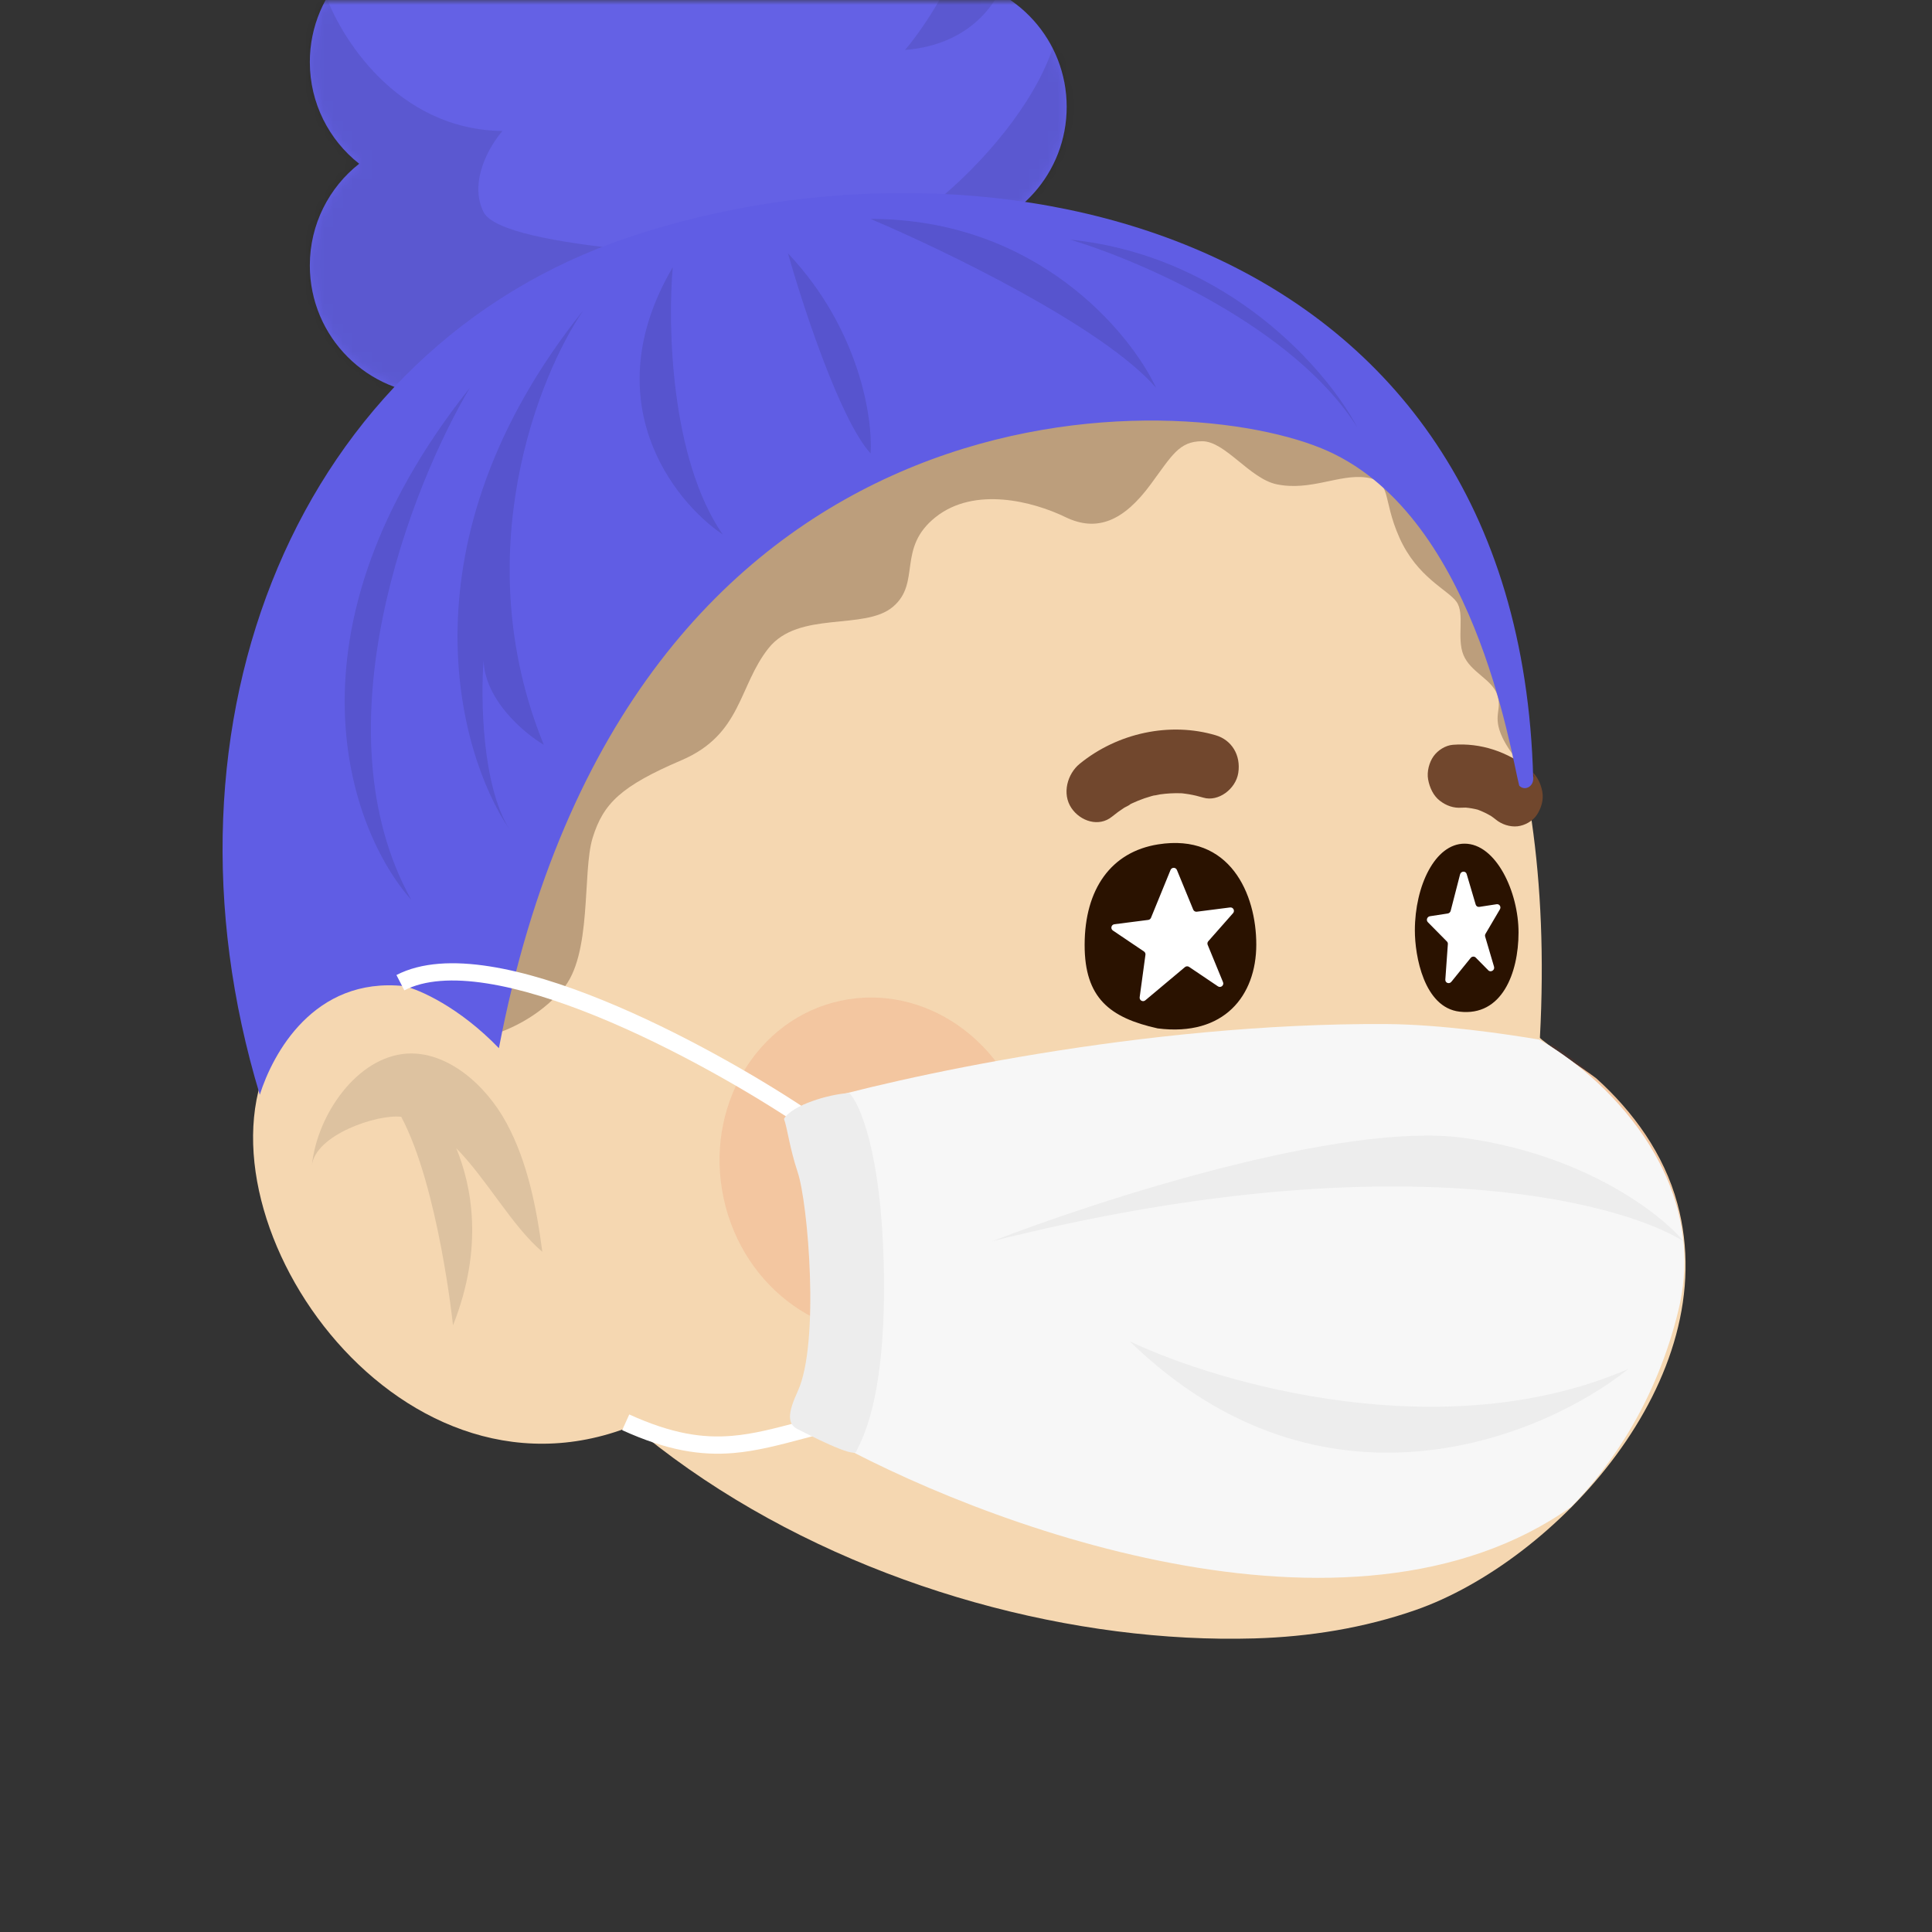 <svg width="200" height="200" viewBox="0 0 200 200" fill="none" xmlns="http://www.w3.org/2000/svg">
<rect x="0" y="0" width="200" height="200" fill="#333333" stroke="none"/>
<mask id="mask0_422_6853" style="mask-type:luminance" maskUnits="userSpaceOnUse" x="0" y="0" width="200" height="200">
<path d="M200 0H0V200H200V0Z" fill="white"/>
</mask>
<g mask="url(#mask0_422_6853)">
<path d="M116.015 33.33C116.015 33.33 162.972 40.66 159.412 107.412C159.399 107.66 164.841 111.264 165.267 111.649C169.062 115.074 172.246 119.459 173.639 124.588C178.596 142.855 160.871 161.677 146.537 166.672C141.183 168.538 135.524 169.444 129.854 169.608C92.992 170.679 44.189 147.307 41.683 101.661C41.594 100.025 41.571 98.386 41.613 96.748C41.835 88.081 43.932 79.64 47.092 71.803C47.091 71.803 67.606 21.038 116.015 33.33Z" fill="#F5D7B1"/>
<g style="mix-blend-mode:multiply" opacity="0.1">
<path d="M160.6 108.117C160.092 109.36 159.584 110.948 159.442 111.857C158.837 115.753 160.173 119.777 162.494 122.669C164.699 125.416 167.847 127.197 170.895 127.869C171.924 128.095 173.171 128.212 174.26 128.249C173.115 116.964 163.906 110.193 160.6 108.117ZM94.409 137.775C103.131 135.903 108.547 126.735 106.505 117.298C104.462 107.86 95.736 101.727 87.014 103.599C78.292 105.471 72.876 114.639 74.918 124.077C76.96 133.514 85.687 139.647 94.409 137.775Z" fill="#DC2400"/>
</g>
<path opacity="0.1" d="M137.11 111.378C137.11 111.378 144.559 104.307 150.326 110.955L137.11 111.378Z" fill="black"/>
<path d="M67.656 146.609C42.86 159.007 20.355 127.918 27.563 110.442C32.162 99.295 45.569 98.428 53.338 108.61C57.923 114.62 61.633 122.301 63.739 129.65" fill="#F5D7B1"/>
<path opacity="0.1" d="M47.233 118.866C50.423 122.105 52.988 126.908 56.14 129.587C55.557 125.104 54.628 120.317 52.445 116.276C50.228 112.173 46.198 108.793 42.094 109.071C37.008 109.417 32.82 115.326 32.282 120.684C32.603 117.478 39.069 115.308 41.536 115.612C45.4 122.878 46.896 137.198 46.896 137.198C50.115 129.091 48.812 122.715 47.233 118.866Z" fill="black"/>
<path d="M148.001 123.64C149.075 124.257 156.583 114.826 161.582 117.695C163.269 118.664 164.557 120.316 165.524 122.101C167.648 126.028 168.375 130.799 167.52 135.2C166.308 141.423 162.111 146.517 157.173 149.894C143.886 158.979 133.346 157.262 119.165 152.003C108.003 147.864 92.794 139.345 95.945 123.974C101.491 96.917 147.987 123.633 148.001 123.64Z" fill="#873C41"/>
<path d="M109.534 121.91C113.145 124.153 117.542 124.384 121.485 123.49C122.239 123.318 122.845 123.951 123.033 124.679C124.958 132.162 135.875 136.067 141.349 131.27C141.774 130.897 142.528 130.809 142.973 131.231C145.927 134.035 150.661 134.796 154.138 132.899C159.047 130.22 159.023 122.694 157.686 117.452C153.359 118.774 148.817 124.109 148.001 123.639C147.99 123.632 119.447 107.237 104.42 113.151C104.738 116.785 106.406 119.968 109.534 121.91Z" fill="white"/>
<path d="M150.474 151.016C142.667 143.849 133.067 139.847 123.334 137.006C115.008 134.576 105.634 133.002 97.207 135.413C101.112 143.797 111.16 149.032 119.165 152.001C131.57 156.601 141.189 158.49 152.296 152.812C151.691 152.211 151.101 151.592 150.474 151.016Z" fill="#EE7E8B"/>
<mask id="mask1_422_6853" style="mask-type:alpha" maskUnits="userSpaceOnUse" x="95" y="111" width="73" height="46">
<path d="M148.001 123.64C149.075 124.257 156.583 114.826 161.582 117.695C163.27 118.664 164.557 120.316 165.524 122.101C167.649 126.028 168.375 130.799 167.52 135.2C166.308 141.423 162.111 146.517 157.173 149.894C143.886 158.979 133.346 157.262 119.165 152.003C108.002 147.864 92.794 139.345 95.945 123.974C101.491 96.917 147.987 123.633 148.001 123.64Z" fill="#873C41"/>
</mask>
<g mask="url(#mask1_422_6853)">
<path fill-rule="evenodd" clip-rule="evenodd" d="M105.086 111.207C105.13 111.153 105.185 111.108 105.247 111.076C105.309 111.043 105.377 111.022 105.447 111.016C105.517 111.009 105.587 111.016 105.654 111.037C105.721 111.058 105.784 111.091 105.838 111.136C106.651 111.81 108.207 112.721 109.956 113.66C111.531 114.504 113.222 115.349 114.588 116.032L114.996 116.235C120.496 118.987 128.972 121.903 133.397 123.426L134.162 123.69C139.313 125.466 145.647 127.398 152.491 127.401C153.476 127.343 154.185 127.256 154.944 127.043C155.712 126.826 156.552 126.473 157.788 125.854C157.914 125.795 158.058 125.788 158.19 125.834C158.321 125.88 158.429 125.975 158.492 126.1C158.554 126.224 158.565 126.368 158.523 126.501C158.481 126.634 158.389 126.745 158.266 126.81C157.009 127.439 156.098 127.827 155.234 128.071C154.364 128.317 153.564 128.408 152.538 128.469C152.528 128.469 152.517 128.47 152.507 128.47C145.468 128.47 138.987 126.484 133.814 124.7L133.038 124.433C128.625 122.914 120.086 119.976 114.518 117.192L114.11 116.987C112.745 116.306 111.041 115.454 109.452 114.602C107.714 113.67 106.065 112.711 105.157 111.96C105.103 111.915 105.058 111.86 105.025 111.798C104.992 111.736 104.972 111.668 104.965 111.598C104.959 111.528 104.966 111.458 104.987 111.391C105.007 111.324 105.041 111.261 105.086 111.207Z" fill="#C4C4C4"/>
<path d="M153.806 125.639L150.962 125.481C150.569 125.459 150.233 125.76 150.211 126.153L150.053 128.999C150.032 129.392 150.332 129.728 150.725 129.75L153.57 129.907C153.963 129.929 154.299 129.628 154.32 129.235L154.478 126.389C154.5 125.997 154.199 125.66 153.806 125.639Z" fill="#A09E9E"/>
<path d="M135.685 122.445L132.933 121.707C132.553 121.605 132.162 121.831 132.061 122.211L131.323 124.964C131.221 125.344 131.447 125.735 131.827 125.837L134.579 126.574C134.959 126.676 135.349 126.45 135.451 126.07L136.189 123.318C136.29 122.937 136.065 122.547 135.685 122.445Z" fill="#A09E9E"/>
<path d="M116.996 115.623L114.443 114.358C114.09 114.183 113.663 114.327 113.488 114.68L112.224 117.234C112.049 117.587 112.193 118.014 112.546 118.189L115.099 119.454C115.451 119.628 115.879 119.484 116.053 119.132L117.318 116.578C117.492 116.225 117.348 115.798 116.996 115.623Z" fill="#A09E9E"/>
</g>
<path d="M130.05 97.802C130.04 103.062 126.727 107.333 119.844 106.46C114.89 105.362 112.27 103.317 112.281 97.8C112.292 92.02 115.033 88.185 119.881 87.411C127.32 86.223 130.06 92.542 130.05 97.802ZM157.198 96.545C157.191 100.739 155.477 105.243 151.087 104.726C147.403 104.292 146.462 98.941 146.466 96.306C146.474 91.697 148.559 87.343 151.603 87.336C154.876 87.328 157.205 92.351 157.198 96.545Z" fill="#2A1200"/>
<path d="M151.146 90.516C151.237 90.162 151.727 90.133 151.828 90.476L152.763 93.642C152.786 93.721 152.837 93.789 152.907 93.833C152.976 93.876 153.06 93.893 153.141 93.88L154.93 93.605C155.222 93.561 155.423 93.873 155.27 94.133L153.78 96.667C153.754 96.71 153.738 96.758 153.731 96.808C153.725 96.858 153.729 96.909 153.743 96.957L154.662 100.072C154.768 100.427 154.323 100.706 154.067 100.446L152.767 99.128C152.621 98.981 152.377 98.999 152.241 99.167L150.243 101.635C150.022 101.909 149.595 101.752 149.62 101.405L149.882 97.733C149.886 97.683 149.879 97.634 149.863 97.588C149.846 97.541 149.82 97.499 149.785 97.464L147.809 95.461C147.607 95.255 147.736 94.892 148.028 94.848L149.869 94.565C150.015 94.543 150.136 94.433 150.173 94.287L151.146 90.516ZM121.174 90.058C121.295 89.763 121.712 89.763 121.833 90.058L123.52 94.161C123.549 94.234 123.602 94.295 123.67 94.334C123.738 94.374 123.817 94.389 123.894 94.379L127.334 93.939C127.66 93.897 127.864 94.281 127.647 94.528L125.081 97.437C125.037 97.487 125.007 97.548 124.996 97.614C124.985 97.679 124.993 97.746 125.018 97.808L126.607 101.674C126.741 102 126.371 102.302 126.079 102.105L123.093 100.092C123.029 100.049 122.953 100.028 122.876 100.032C122.799 100.036 122.725 100.065 122.666 100.114L118.56 103.555C118.31 103.764 117.934 103.557 117.978 103.234L118.576 98.838C118.585 98.772 118.576 98.705 118.548 98.645C118.521 98.584 118.478 98.532 118.422 98.495L115.206 96.326C114.934 96.143 115.034 95.719 115.36 95.678L118.865 95.229C118.928 95.221 118.987 95.196 119.037 95.158C119.087 95.119 119.126 95.068 119.15 95.01L121.174 90.058Z" fill="white"/>
<path d="M125.858 76.117C121.125 74.71 115.714 75.852 111.767 79.07C110.495 80.107 109.912 82.162 110.912 83.646C111.836 85.019 113.756 85.65 115.118 84.537C115.524 84.204 115.948 83.895 116.39 83.61C116.527 83.522 116.895 83.382 117.022 83.243C117.088 83.211 117.152 83.179 117.219 83.148C117.628 82.958 118.046 82.789 118.473 82.641C118.715 82.558 118.96 82.481 119.208 82.412C119.286 82.391 119.364 82.37 119.443 82.35C119.653 82.341 119.903 82.26 120.097 82.233C120.791 82.136 121.492 82.097 122.192 82.116C122.254 82.118 122.315 82.121 122.378 82.124C122.614 82.156 122.851 82.181 123.088 82.222C123.59 82.308 124.085 82.428 124.575 82.573C126.104 83.028 127.921 81.698 128.185 80.015C128.472 78.162 127.496 76.605 125.858 76.117ZM158.45 79.747C156.149 77.806 153.241 76.878 150.407 77.1C149.642 77.159 148.854 77.653 148.401 78.285C147.955 78.907 147.692 79.876 147.838 80.684C147.991 81.522 148.372 82.367 149.048 82.889C149.733 83.418 150.491 83.675 151.322 83.611C151.458 83.6 151.594 83.605 151.731 83.602C152.149 83.64 152.562 83.711 152.969 83.814C153.452 83.993 153.918 84.215 154.361 84.478C154.513 84.59 154.671 84.694 154.817 84.817C155.447 85.347 156.316 85.622 157.091 85.538C157.833 85.457 158.67 85.006 159.097 84.351C159.539 83.673 159.817 82.816 159.66 81.953C159.503 81.092 159.117 80.309 158.45 79.747Z" fill="#71472D"/>
<path d="M49.882 -6.201C49.881 -6.277 49.88 -6.353 49.88 -6.428C49.88 -13.821 55.859 -19.814 63.235 -19.814C68.317 -19.814 72.736 -16.969 74.993 -12.781C77.442 -15.768 81.157 -17.672 85.315 -17.672C92.691 -17.672 98.67 -11.679 98.67 -4.287C98.67 -3.593 98.618 -2.911 98.516 -2.246C105.211 -1.522 110.423 4.16 110.423 11.062C110.423 17.899 105.308 23.538 98.705 24.348C97.567 40.148 85.432 52.583 70.629 52.583C61.518 52.583 53.417 47.871 48.27 40.563C47.354 40.762 46.403 40.867 45.428 40.867C38.053 40.867 32.073 34.874 32.073 27.481C32.073 23.208 34.071 19.402 37.182 16.951C34.071 14.501 32.073 10.695 32.073 6.422C32.073 -0.971 38.053 -6.964 45.428 -6.964C46.99 -6.964 48.489 -6.695 49.882 -6.201Z" fill="#605DE4"/>
<path d="M49.882 -6.201C49.881 -6.277 49.88 -6.353 49.88 -6.428C49.88 -13.821 55.859 -19.814 63.235 -19.814C68.317 -19.814 72.736 -16.969 74.993 -12.781C77.442 -15.768 81.157 -17.672 85.315 -17.672C92.691 -17.672 98.67 -11.679 98.67 -4.287C98.67 -3.593 98.618 -2.911 98.516 -2.246C105.211 -1.522 110.423 4.16 110.423 11.062C110.423 17.899 105.308 23.538 98.705 24.348C97.567 40.148 85.432 52.583 70.629 52.583C61.518 52.583 53.417 47.871 48.27 40.563C47.354 40.762 46.403 40.867 45.428 40.867C38.053 40.867 32.073 34.874 32.073 27.481C32.073 23.208 34.071 19.402 37.182 16.951C34.071 14.501 32.073 10.695 32.073 6.422C32.073 -0.971 38.053 -6.964 45.428 -6.964C46.99 -6.964 48.489 -6.695 49.882 -6.201Z" fill="white" fill-opacity="0.025"/>
<mask id="mask2_422_6853" style="mask-type:alpha" maskUnits="userSpaceOnUse" x="32" y="-20" width="79" height="73">
<path d="M49.882 -6.201C49.881 -6.277 49.88 -6.353 49.88 -6.428C49.88 -13.821 55.859 -19.814 63.235 -19.814C68.317 -19.814 72.736 -16.969 74.993 -12.781C77.442 -15.768 81.157 -17.672 85.315 -17.672C92.691 -17.672 98.67 -11.679 98.67 -4.287C98.67 -3.593 98.618 -2.911 98.516 -2.246C105.211 -1.522 110.423 4.16 110.423 11.062C110.423 17.899 105.308 23.538 98.705 24.348C97.567 40.148 85.432 52.583 70.629 52.583C61.518 52.583 53.417 47.871 48.27 40.563C47.354 40.762 46.403 40.867 45.428 40.867C38.053 40.867 32.073 34.874 32.073 27.481C32.073 23.208 34.071 19.402 37.182 16.951C34.071 14.501 32.073 10.695 32.073 6.422C32.073 -0.971 38.053 -6.964 45.428 -6.964C46.99 -6.964 48.489 -6.695 49.882 -6.201Z" fill="#451E00" fill-opacity="0.3"/>
</mask>
<g mask="url(#mask2_422_6853)">
<path d="M52.017 13.56C41.048 13.418 35.1 3.744 33.498 -1.074L29.58 1.96L22.814 14.988L24.416 41.581L42.401 48.184C60.208 43.127 97.851 31.8 105.971 26.946C114.091 22.091 111.372 6.481 109.71 1.96C108.286 12.847 92.26 27.124 84.425 26.946C76.59 26.767 52.017 25.875 50.058 21.949C48.491 18.808 50.711 15.048 52.017 13.56ZM57.715 -1.074C55.863 -4.215 51.839 -5.715 50.058 -6.072C48.659 -11.043 52.55 -17.238 55.343 -20.541C55.61 -20.935 55.929 -21.29 56.29 -21.599C55.964 -21.256 55.648 -20.904 55.343 -20.541C52.155 -15.876 55.47 -5.849 57.715 -1.074ZM76.056 -8.035C75.913 -11.747 75.047 -13.627 74.631 -14.103C78.477 -21.956 87.986 -19.517 92.26 -17.315C85.564 -17.458 78.667 -11.188 76.056 -8.035Z" fill="black" fill-opacity="0.3"/>
<path d="M99.916 -6.072C98.492 -1.217 95.168 3.447 93.684 5.172C100.949 4.601 103.715 -0.42 104.19 -2.859L99.916 -6.072Z" fill="black" fill-opacity="0.3"/>
</g>
<g style="mix-blend-mode:multiply" opacity="0.3">
<path d="M119.118 50.138C121.326 47.139 122.062 45.676 124.454 45.676C126.845 45.676 129.384 49.567 132.181 50.138C135.676 50.852 138.619 49.067 141.379 49.424C144.139 49.781 143.035 51.566 144.875 55.672C146.714 59.777 149.842 61.027 150.762 62.276C151.682 63.526 150.762 66.025 151.498 67.81C152.234 69.595 154.441 70.309 154.993 71.915C155.545 73.522 154.441 74.058 155.545 76.378C156.428 78.234 158.121 79.888 158.857 80.484L154.441 64.061C148.113 46.639 131.813 40.856 124.454 40.142C86.187 29.432 53.807 69.833 42.401 91.372L50.592 107.259C52.739 106.604 55.721 105.295 58.223 102.439C61.351 98.869 60.247 90.301 61.351 86.731C62.454 83.161 64.294 81.376 70.549 78.698C76.804 76.021 76.436 71.023 79.564 67.096C82.692 63.169 89.498 65.311 92.442 62.812C95.386 60.313 92.81 56.743 96.858 53.529C100.905 50.317 106.976 51.923 110.288 53.529C113.599 55.136 116.359 53.887 119.118 50.138Z" fill="#351700"/>
</g>
<path d="M64.979 24.596C30.891 36.105 15.157 74.598 26.895 113.327C28.2 109.162 32.45 101.084 41.852 102.083C43.395 102.44 47.515 104.225 51.646 108.508C64.979 38.904 120.583 39.813 136.776 46.399C152.574 52.825 156.364 77.811 157.269 81.333C157.838 81.912 158.738 81.441 158.717 80.594C157.229 23.384 102.226 12.021 64.979 24.596Z" fill="#605DE4"/>
<path d="M90.123 22.663C97.72 25.875 114.269 33.871 119.682 40.153C116.952 34.323 107.217 22.663 90.123 22.663ZM81.576 26.232C83.119 31.705 86.989 43.508 90.123 46.935C90.361 43.306 88.983 34.085 81.576 26.232ZM69.645 27.66C69.111 33.609 69.396 47.47 74.809 55.323C69.705 51.873 61.525 41.509 69.645 27.66ZM56.29 77.097C48.313 57.536 55.697 38.963 60.386 32.122C41.297 55.966 47.328 77.87 52.729 85.842C49.88 81.273 49.761 72.278 50.058 68.352C50.2 72.492 54.272 75.907 56.29 77.097Z" fill="black" fill-opacity="0.1"/>
<path d="M48.633 40.153C42.52 50.445 32.75 75.455 42.579 93.159C36.228 86.02 28.547 65.425 48.633 40.153ZM110.779 24.804C117.961 26.946 133.963 33.835 140.516 44.258C137.489 38.487 127.303 26.518 110.779 24.804Z" fill="black" fill-opacity="0.1"/>
<path fill-rule="evenodd" clip-rule="evenodd" d="M62.402 103.542C70.467 106.824 78.587 111.55 83.608 114.905L82.62 116.39C77.67 113.082 69.657 108.421 61.732 105.195C57.768 103.582 53.859 102.341 50.385 101.799C46.889 101.253 43.958 101.434 41.855 102.52L41.039 100.934C43.637 99.592 47.018 99.467 50.658 100.035C54.32 100.607 58.37 101.901 62.402 103.542ZM82.718 147.201C83.786 146.913 84.857 146.637 85.93 146.371L86.353 148.104C85.295 148.363 84.289 148.631 83.319 148.889C80.704 149.585 78.348 150.211 75.947 150.416C72.571 150.703 69.081 150.173 64.406 148.05L65.141 146.425C69.583 148.442 72.77 148.894 75.796 148.637C78.031 148.447 80.168 147.879 82.718 147.201Z" fill="white"/>
<path d="M143.479 106.01C118.407 105.867 92.789 111.543 83.114 114.398C88.1 122.965 89.881 135.637 84.895 148.487C101.241 157.767 139.677 172.259 162.656 155.983C166.776 151.765 171.491 144.976 173.75 135.637C177.169 121.502 165.559 111.067 159.327 107.616C155.908 107.045 149.177 106.043 143.479 106.01Z" fill="#F7F7F7"/>
<path d="M81.156 115.826C82.01 114.398 85.785 113.268 87.922 113.149C88.99 114.22 91.198 119.253 91.483 130.818C91.84 145.274 88.99 149.379 88.634 150.271C88.37 150.934 83.648 148.487 82.58 147.951C81.512 147.416 81.512 146.345 82.58 144.025C84.879 139.033 83.648 124.571 82.58 121.359C81.725 118.789 81.512 116.778 81.156 115.826Z" fill="#EDEDED"/>
<path d="M151.492 117.789C138.956 116.076 113.742 124.214 102.702 128.498C143.443 118.218 167.399 124.214 174.284 128.498C171.91 125.642 164.028 119.503 151.492 117.789ZM116.947 138.849C126.206 143.251 149.498 149.986 168.586 141.705C159.683 148.844 136.89 158.267 116.947 138.849Z" fill="#EDEDED"/>
</g>
</svg>
